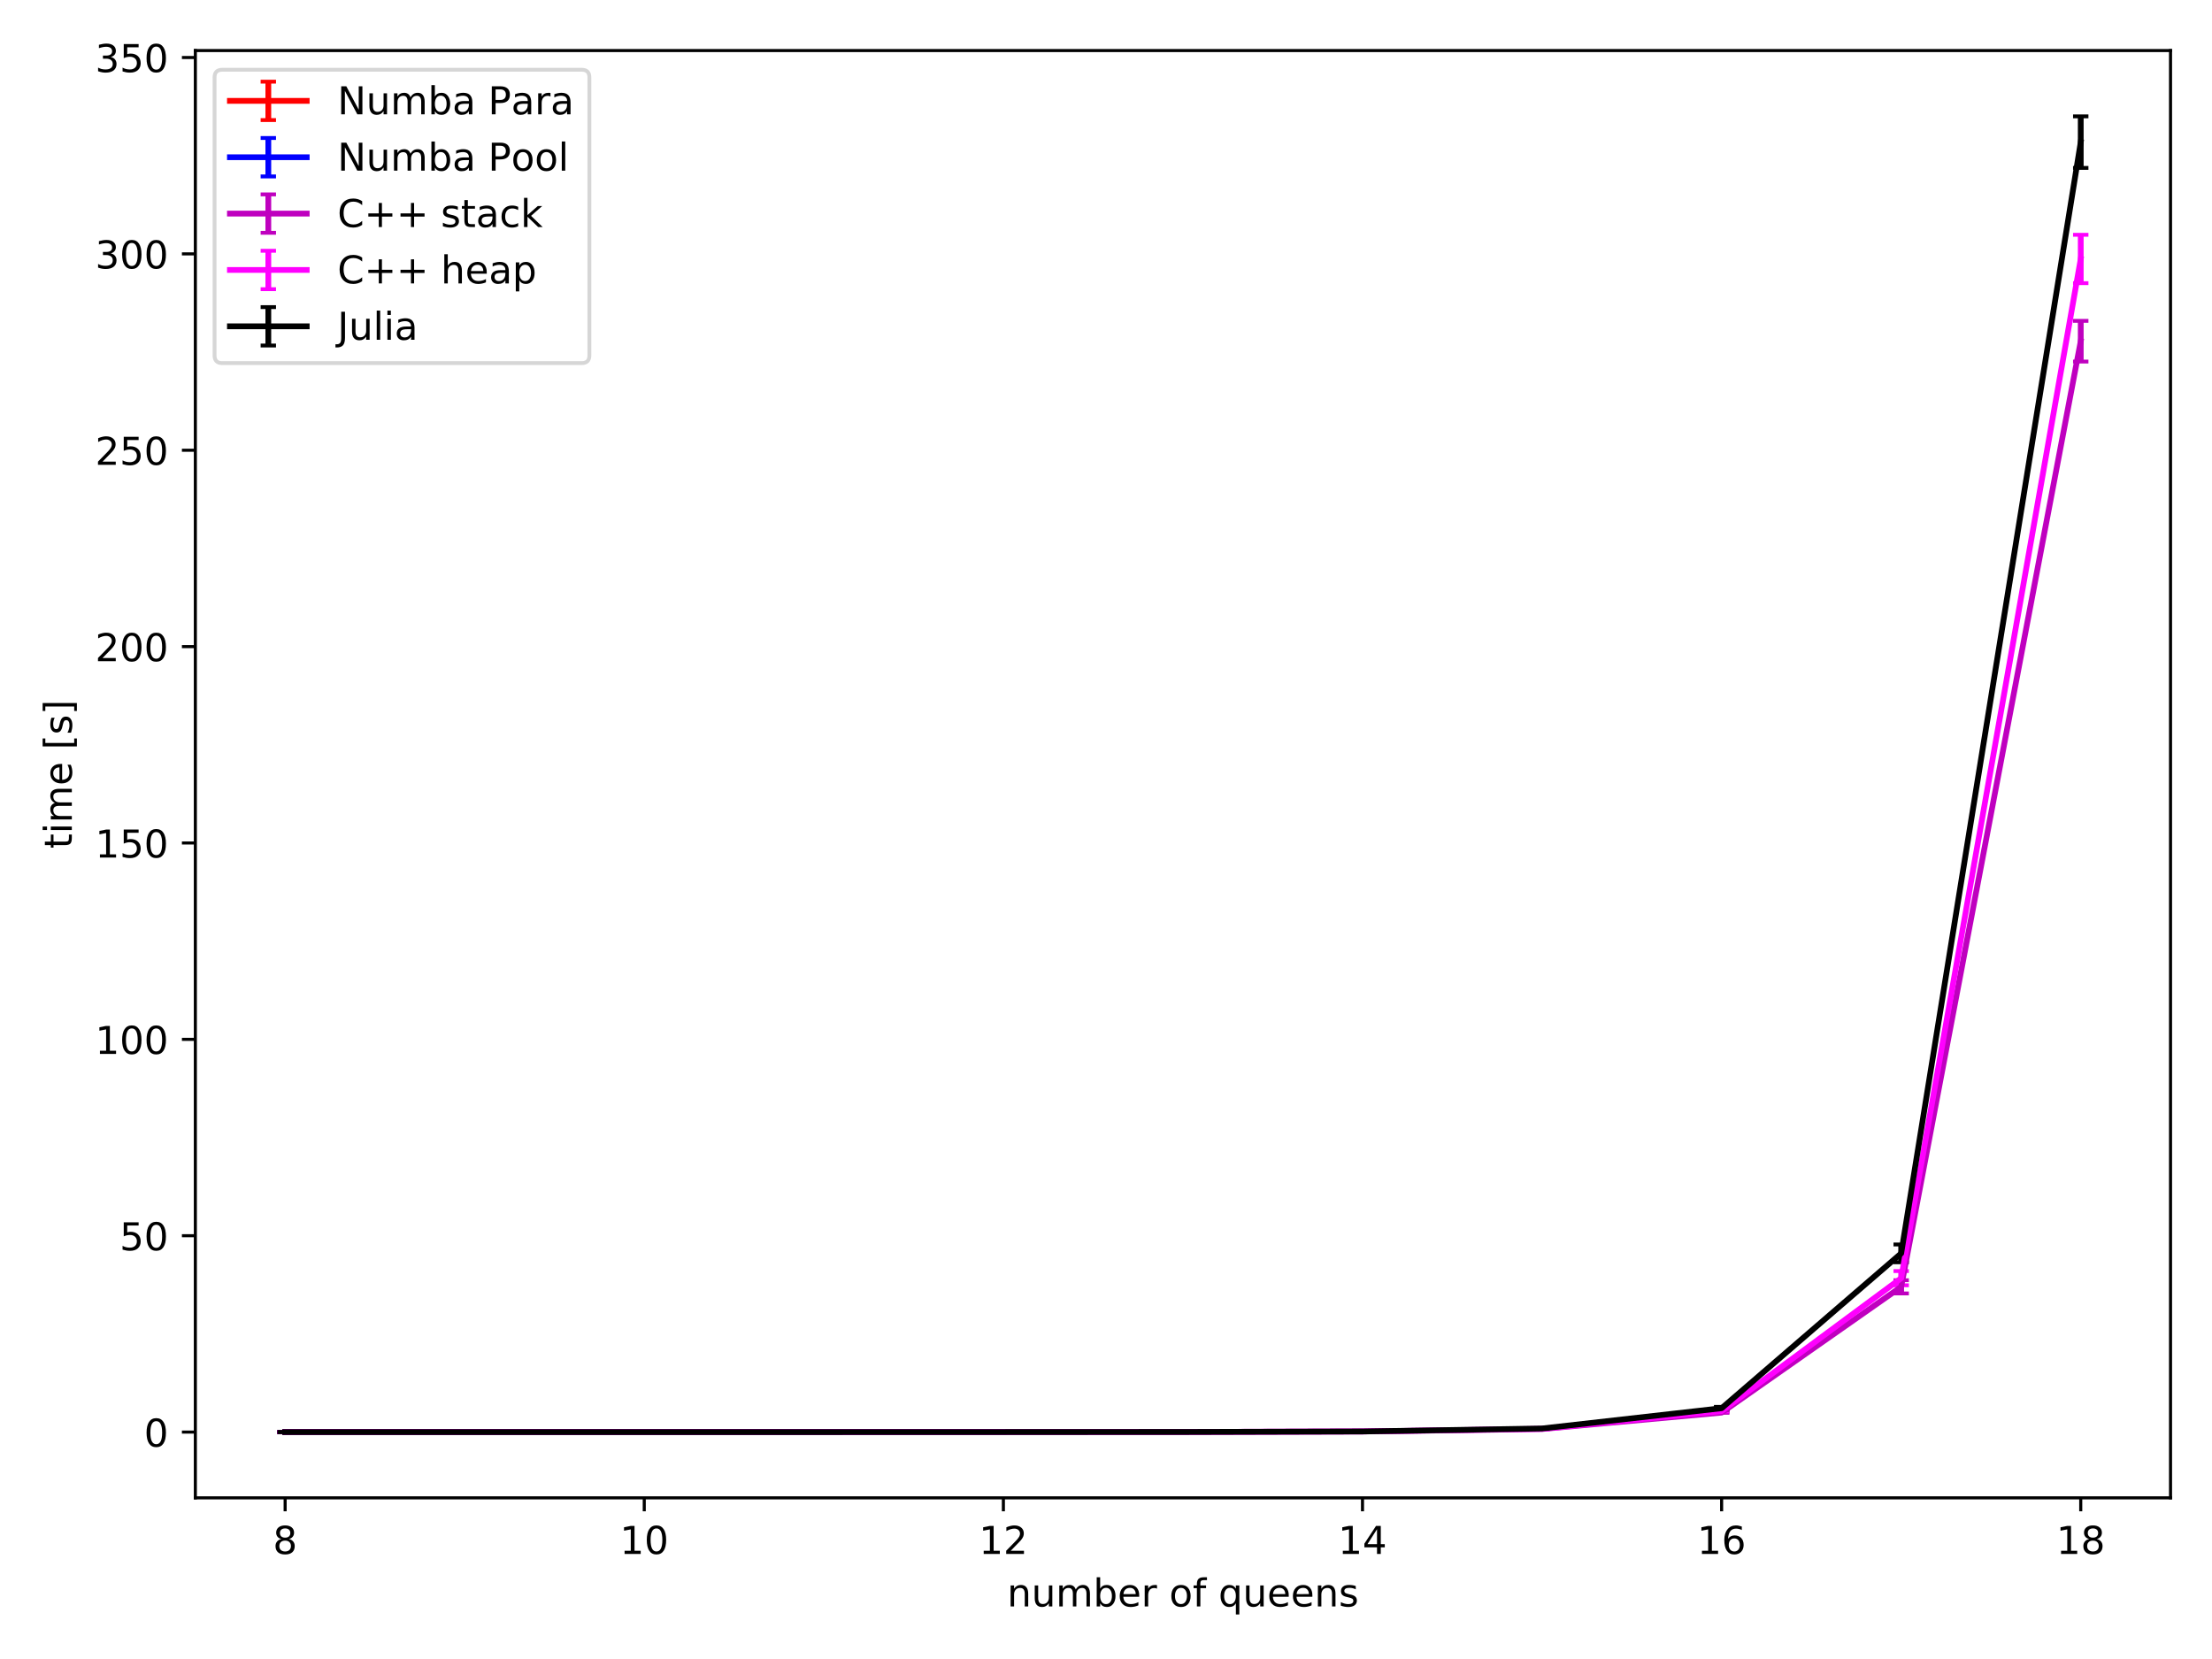 <?xml version="1.0" encoding="utf-8" standalone="no"?>
<!DOCTYPE svg PUBLIC "-//W3C//DTD SVG 1.1//EN"
  "http://www.w3.org/Graphics/SVG/1.1/DTD/svg11.dtd">
<!-- Created with matplotlib (https://matplotlib.org/) -->
<svg height="432pt" version="1.1" viewBox="0 0 576 432" width="576pt" xmlns="http://www.w3.org/2000/svg" xmlns:xlink="http://www.w3.org/1999/xlink">
 <defs>
  <style type="text/css">
*{stroke-linecap:butt;stroke-linejoin:round;}
  </style>
 </defs>
 <g id="figure_1">
  <g id="patch_1">
   <path d="M 0 432 
L 576 432 
L 576 0 
L 0 0 
z
" style="fill:#ffffff;"/>
  </g>
  <g id="axes_1">
   <g id="patch_2">
    <path d="M 50.87 390.04 
L 565.2 390.04 
L 565.2 13.164 
L 50.87 13.164 
z
" style="fill:#ffffff;"/>
   </g>
   <g id="matplotlib.axis_1">
    <g id="xtick_1">
     <g id="line2d_1">
      <defs>
       <path d="M 0 0 
L 0 3.5 
" id="m08b2d6a33d" style="stroke:#000000;stroke-width:0.8;"/>
      </defs>
      <g>
       <use style="stroke:#000000;stroke-width:0.8;" x="74.249" xlink:href="#m08b2d6a33d" y="390.04"/>
      </g>
     </g>
     <g id="text_1">
      <!-- 8 -->
      <defs>
       <path d="M 31.781 34.625 
Q 24.75 34.625 20.719 30.859 
Q 16.703 27.094 16.703 20.516 
Q 16.703 13.922 20.719 10.156 
Q 24.75 6.391 31.781 6.391 
Q 38.812 6.391 42.859 10.172 
Q 46.922 13.969 46.922 20.516 
Q 46.922 27.094 42.891 30.859 
Q 38.875 34.625 31.781 34.625 
z
M 21.922 38.812 
Q 15.578 40.375 12.031 44.719 
Q 8.5 49.078 8.5 55.328 
Q 8.5 64.062 14.719 69.141 
Q 20.953 74.219 31.781 74.219 
Q 42.672 74.219 48.875 69.141 
Q 55.078 64.062 55.078 55.328 
Q 55.078 49.078 51.531 44.719 
Q 48 40.375 41.703 38.812 
Q 48.828 37.156 52.797 32.312 
Q 56.781 27.484 56.781 20.516 
Q 56.781 9.906 50.312 4.234 
Q 43.844 -1.422 31.781 -1.422 
Q 19.734 -1.422 13.25 4.234 
Q 6.781 9.906 6.781 20.516 
Q 6.781 27.484 10.781 32.312 
Q 14.797 37.156 21.922 38.812 
z
M 18.312 54.391 
Q 18.312 48.734 21.844 45.562 
Q 25.391 42.391 31.781 42.391 
Q 38.141 42.391 41.719 45.562 
Q 45.312 48.734 45.312 54.391 
Q 45.312 60.062 41.719 63.234 
Q 38.141 66.406 31.781 66.406 
Q 25.391 66.406 21.844 63.234 
Q 18.312 60.062 18.312 54.391 
z
" id="DejaVuSans-56"/>
      </defs>
      <g transform="translate(71.067 404.638)scale(0.1 -0.1)">
       <use xlink:href="#DejaVuSans-56"/>
      </g>
     </g>
    </g>
    <g id="xtick_2">
     <g id="line2d_2">
      <g>
       <use style="stroke:#000000;stroke-width:0.8;" x="167.763" xlink:href="#m08b2d6a33d" y="390.04"/>
      </g>
     </g>
     <g id="text_2">
      <!-- 10 -->
      <defs>
       <path d="M 12.406 8.297 
L 28.516 8.297 
L 28.516 63.922 
L 10.984 60.406 
L 10.984 69.391 
L 28.422 72.906 
L 38.281 72.906 
L 38.281 8.297 
L 54.391 8.297 
L 54.391 0 
L 12.406 0 
z
" id="DejaVuSans-49"/>
       <path d="M 31.781 66.406 
Q 24.172 66.406 20.328 58.906 
Q 16.5 51.422 16.5 36.375 
Q 16.5 21.391 20.328 13.891 
Q 24.172 6.391 31.781 6.391 
Q 39.453 6.391 43.281 13.891 
Q 47.125 21.391 47.125 36.375 
Q 47.125 51.422 43.281 58.906 
Q 39.453 66.406 31.781 66.406 
z
M 31.781 74.219 
Q 44.047 74.219 50.516 64.516 
Q 56.984 54.828 56.984 36.375 
Q 56.984 17.969 50.516 8.266 
Q 44.047 -1.422 31.781 -1.422 
Q 19.531 -1.422 13.062 8.266 
Q 6.594 17.969 6.594 36.375 
Q 6.594 54.828 13.062 64.516 
Q 19.531 74.219 31.781 74.219 
z
" id="DejaVuSans-48"/>
      </defs>
      <g transform="translate(161.401 404.638)scale(0.1 -0.1)">
       <use xlink:href="#DejaVuSans-49"/>
       <use x="63.623" xlink:href="#DejaVuSans-48"/>
      </g>
     </g>
    </g>
    <g id="xtick_3">
     <g id="line2d_3">
      <g>
       <use style="stroke:#000000;stroke-width:0.8;" x="261.278" xlink:href="#m08b2d6a33d" y="390.04"/>
      </g>
     </g>
     <g id="text_3">
      <!-- 12 -->
      <defs>
       <path d="M 19.188 8.297 
L 53.609 8.297 
L 53.609 0 
L 7.328 0 
L 7.328 8.297 
Q 12.938 14.109 22.625 23.891 
Q 32.328 33.688 34.812 36.531 
Q 39.547 41.844 41.422 45.531 
Q 43.312 49.219 43.312 52.781 
Q 43.312 58.594 39.234 62.25 
Q 35.156 65.922 28.609 65.922 
Q 23.969 65.922 18.812 64.312 
Q 13.672 62.703 7.812 59.422 
L 7.812 69.391 
Q 13.766 71.781 18.938 73 
Q 24.125 74.219 28.422 74.219 
Q 39.75 74.219 46.484 68.547 
Q 53.219 62.891 53.219 53.422 
Q 53.219 48.922 51.531 44.891 
Q 49.859 40.875 45.406 35.406 
Q 44.188 33.984 37.641 27.219 
Q 31.109 20.453 19.188 8.297 
z
" id="DejaVuSans-50"/>
      </defs>
      <g transform="translate(254.915 404.638)scale(0.1 -0.1)">
       <use xlink:href="#DejaVuSans-49"/>
       <use x="63.623" xlink:href="#DejaVuSans-50"/>
      </g>
     </g>
    </g>
    <g id="xtick_4">
     <g id="line2d_4">
      <g>
       <use style="stroke:#000000;stroke-width:0.8;" x="354.792" xlink:href="#m08b2d6a33d" y="390.04"/>
      </g>
     </g>
     <g id="text_4">
      <!-- 14 -->
      <defs>
       <path d="M 37.797 64.312 
L 12.891 25.391 
L 37.797 25.391 
z
M 35.203 72.906 
L 47.609 72.906 
L 47.609 25.391 
L 58.016 25.391 
L 58.016 17.188 
L 47.609 17.188 
L 47.609 0 
L 37.797 0 
L 37.797 17.188 
L 4.891 17.188 
L 4.891 26.703 
z
" id="DejaVuSans-52"/>
      </defs>
      <g transform="translate(348.43 404.638)scale(0.1 -0.1)">
       <use xlink:href="#DejaVuSans-49"/>
       <use x="63.623" xlink:href="#DejaVuSans-52"/>
      </g>
     </g>
    </g>
    <g id="xtick_5">
     <g id="line2d_5">
      <g>
       <use style="stroke:#000000;stroke-width:0.8;" x="448.307" xlink:href="#m08b2d6a33d" y="390.04"/>
      </g>
     </g>
     <g id="text_5">
      <!-- 16 -->
      <defs>
       <path d="M 33.016 40.375 
Q 26.375 40.375 22.484 35.828 
Q 18.609 31.297 18.609 23.391 
Q 18.609 15.531 22.484 10.953 
Q 26.375 6.391 33.016 6.391 
Q 39.656 6.391 43.531 10.953 
Q 47.406 15.531 47.406 23.391 
Q 47.406 31.297 43.531 35.828 
Q 39.656 40.375 33.016 40.375 
z
M 52.594 71.297 
L 52.594 62.312 
Q 48.875 64.062 45.094 64.984 
Q 41.312 65.922 37.594 65.922 
Q 27.828 65.922 22.672 59.328 
Q 17.531 52.734 16.797 39.406 
Q 19.672 43.656 24.016 45.922 
Q 28.375 48.188 33.594 48.188 
Q 44.578 48.188 50.953 41.516 
Q 57.328 34.859 57.328 23.391 
Q 57.328 12.156 50.688 5.359 
Q 44.047 -1.422 33.016 -1.422 
Q 20.359 -1.422 13.672 8.266 
Q 6.984 17.969 6.984 36.375 
Q 6.984 53.656 15.188 63.938 
Q 23.391 74.219 37.203 74.219 
Q 40.922 74.219 44.703 73.484 
Q 48.484 72.75 52.594 71.297 
z
" id="DejaVuSans-54"/>
      </defs>
      <g transform="translate(441.944 404.638)scale(0.1 -0.1)">
       <use xlink:href="#DejaVuSans-49"/>
       <use x="63.623" xlink:href="#DejaVuSans-54"/>
      </g>
     </g>
    </g>
    <g id="xtick_6">
     <g id="line2d_6">
      <g>
       <use style="stroke:#000000;stroke-width:0.8;" x="541.821" xlink:href="#m08b2d6a33d" y="390.04"/>
      </g>
     </g>
     <g id="text_6">
      <!-- 18 -->
      <g transform="translate(535.459 404.638)scale(0.1 -0.1)">
       <use xlink:href="#DejaVuSans-49"/>
       <use x="63.623" xlink:href="#DejaVuSans-56"/>
      </g>
     </g>
    </g>
    <g id="text_7">
     <!-- number of queens -->
     <defs>
      <path d="M 54.891 33.016 
L 54.891 0 
L 45.906 0 
L 45.906 32.719 
Q 45.906 40.484 42.875 44.328 
Q 39.844 48.188 33.797 48.188 
Q 26.516 48.188 22.312 43.547 
Q 18.109 38.922 18.109 30.906 
L 18.109 0 
L 9.078 0 
L 9.078 54.688 
L 18.109 54.688 
L 18.109 46.188 
Q 21.344 51.125 25.703 53.562 
Q 30.078 56 35.797 56 
Q 45.219 56 50.047 50.172 
Q 54.891 44.344 54.891 33.016 
z
" id="DejaVuSans-110"/>
      <path d="M 8.5 21.578 
L 8.5 54.688 
L 17.484 54.688 
L 17.484 21.922 
Q 17.484 14.156 20.5 10.266 
Q 23.531 6.391 29.594 6.391 
Q 36.859 6.391 41.078 11.031 
Q 45.312 15.672 45.312 23.688 
L 45.312 54.688 
L 54.297 54.688 
L 54.297 0 
L 45.312 0 
L 45.312 8.406 
Q 42.047 3.422 37.719 1 
Q 33.406 -1.422 27.688 -1.422 
Q 18.266 -1.422 13.375 4.438 
Q 8.5 10.297 8.5 21.578 
z
M 31.109 56 
z
" id="DejaVuSans-117"/>
      <path d="M 52 44.188 
Q 55.375 50.25 60.062 53.125 
Q 64.75 56 71.094 56 
Q 79.641 56 84.281 50.016 
Q 88.922 44.047 88.922 33.016 
L 88.922 0 
L 79.891 0 
L 79.891 32.719 
Q 79.891 40.578 77.094 44.375 
Q 74.312 48.188 68.609 48.188 
Q 61.625 48.188 57.562 43.547 
Q 53.516 38.922 53.516 30.906 
L 53.516 0 
L 44.484 0 
L 44.484 32.719 
Q 44.484 40.625 41.703 44.406 
Q 38.922 48.188 33.109 48.188 
Q 26.219 48.188 22.156 43.531 
Q 18.109 38.875 18.109 30.906 
L 18.109 0 
L 9.078 0 
L 9.078 54.688 
L 18.109 54.688 
L 18.109 46.188 
Q 21.188 51.219 25.484 53.609 
Q 29.781 56 35.688 56 
Q 41.656 56 45.828 52.969 
Q 50 49.953 52 44.188 
z
" id="DejaVuSans-109"/>
      <path d="M 48.688 27.297 
Q 48.688 37.203 44.609 42.844 
Q 40.531 48.484 33.406 48.484 
Q 26.266 48.484 22.188 42.844 
Q 18.109 37.203 18.109 27.297 
Q 18.109 17.391 22.188 11.75 
Q 26.266 6.109 33.406 6.109 
Q 40.531 6.109 44.609 11.75 
Q 48.688 17.391 48.688 27.297 
z
M 18.109 46.391 
Q 20.953 51.266 25.266 53.625 
Q 29.594 56 35.594 56 
Q 45.562 56 51.781 48.094 
Q 58.016 40.188 58.016 27.297 
Q 58.016 14.406 51.781 6.484 
Q 45.562 -1.422 35.594 -1.422 
Q 29.594 -1.422 25.266 0.953 
Q 20.953 3.328 18.109 8.203 
L 18.109 0 
L 9.078 0 
L 9.078 75.984 
L 18.109 75.984 
z
" id="DejaVuSans-98"/>
      <path d="M 56.203 29.594 
L 56.203 25.203 
L 14.891 25.203 
Q 15.484 15.922 20.484 11.062 
Q 25.484 6.203 34.422 6.203 
Q 39.594 6.203 44.453 7.469 
Q 49.312 8.734 54.109 11.281 
L 54.109 2.781 
Q 49.266 0.734 44.188 -0.344 
Q 39.109 -1.422 33.891 -1.422 
Q 20.797 -1.422 13.156 6.188 
Q 5.516 13.812 5.516 26.812 
Q 5.516 40.234 12.766 48.109 
Q 20.016 56 32.328 56 
Q 43.359 56 49.781 48.891 
Q 56.203 41.797 56.203 29.594 
z
M 47.219 32.234 
Q 47.125 39.594 43.094 43.984 
Q 39.062 48.391 32.422 48.391 
Q 24.906 48.391 20.391 44.141 
Q 15.875 39.891 15.188 32.172 
z
" id="DejaVuSans-101"/>
      <path d="M 41.109 46.297 
Q 39.594 47.172 37.812 47.578 
Q 36.031 48 33.891 48 
Q 26.266 48 22.188 43.047 
Q 18.109 38.094 18.109 28.812 
L 18.109 0 
L 9.078 0 
L 9.078 54.688 
L 18.109 54.688 
L 18.109 46.188 
Q 20.953 51.172 25.484 53.578 
Q 30.031 56 36.531 56 
Q 37.453 56 38.578 55.875 
Q 39.703 55.766 41.062 55.516 
z
" id="DejaVuSans-114"/>
      <path id="DejaVuSans-32"/>
      <path d="M 30.609 48.391 
Q 23.391 48.391 19.188 42.75 
Q 14.984 37.109 14.984 27.297 
Q 14.984 17.484 19.156 11.844 
Q 23.344 6.203 30.609 6.203 
Q 37.797 6.203 41.984 11.859 
Q 46.188 17.531 46.188 27.297 
Q 46.188 37.016 41.984 42.703 
Q 37.797 48.391 30.609 48.391 
z
M 30.609 56 
Q 42.328 56 49.016 48.375 
Q 55.719 40.766 55.719 27.297 
Q 55.719 13.875 49.016 6.219 
Q 42.328 -1.422 30.609 -1.422 
Q 18.844 -1.422 12.172 6.219 
Q 5.516 13.875 5.516 27.297 
Q 5.516 40.766 12.172 48.375 
Q 18.844 56 30.609 56 
z
" id="DejaVuSans-111"/>
      <path d="M 37.109 75.984 
L 37.109 68.5 
L 28.516 68.5 
Q 23.688 68.5 21.797 66.547 
Q 19.922 64.594 19.922 59.516 
L 19.922 54.688 
L 34.719 54.688 
L 34.719 47.703 
L 19.922 47.703 
L 19.922 0 
L 10.891 0 
L 10.891 47.703 
L 2.297 47.703 
L 2.297 54.688 
L 10.891 54.688 
L 10.891 58.5 
Q 10.891 67.625 15.141 71.797 
Q 19.391 75.984 28.609 75.984 
z
" id="DejaVuSans-102"/>
      <path d="M 14.797 27.297 
Q 14.797 17.391 18.875 11.75 
Q 22.953 6.109 30.078 6.109 
Q 37.203 6.109 41.297 11.75 
Q 45.406 17.391 45.406 27.297 
Q 45.406 37.203 41.297 42.844 
Q 37.203 48.484 30.078 48.484 
Q 22.953 48.484 18.875 42.844 
Q 14.797 37.203 14.797 27.297 
z
M 45.406 8.203 
Q 42.578 3.328 38.25 0.953 
Q 33.938 -1.422 27.875 -1.422 
Q 17.969 -1.422 11.734 6.484 
Q 5.516 14.406 5.516 27.297 
Q 5.516 40.188 11.734 48.094 
Q 17.969 56 27.875 56 
Q 33.938 56 38.25 53.625 
Q 42.578 51.266 45.406 46.391 
L 45.406 54.688 
L 54.391 54.688 
L 54.391 -20.797 
L 45.406 -20.797 
z
" id="DejaVuSans-113"/>
      <path d="M 44.281 53.078 
L 44.281 44.578 
Q 40.484 46.531 36.375 47.5 
Q 32.281 48.484 27.875 48.484 
Q 21.188 48.484 17.844 46.438 
Q 14.5 44.391 14.5 40.281 
Q 14.5 37.156 16.891 35.375 
Q 19.281 33.594 26.516 31.984 
L 29.594 31.297 
Q 39.156 29.25 43.188 25.516 
Q 47.219 21.781 47.219 15.094 
Q 47.219 7.469 41.188 3.016 
Q 35.156 -1.422 24.609 -1.422 
Q 20.219 -1.422 15.453 -0.562 
Q 10.688 0.297 5.422 2 
L 5.422 11.281 
Q 10.406 8.688 15.234 7.391 
Q 20.062 6.109 24.812 6.109 
Q 31.156 6.109 34.562 8.281 
Q 37.984 10.453 37.984 14.406 
Q 37.984 18.062 35.516 20.016 
Q 33.062 21.969 24.703 23.781 
L 21.578 24.516 
Q 13.234 26.266 9.516 29.906 
Q 5.812 33.547 5.812 39.891 
Q 5.812 47.609 11.281 51.797 
Q 16.75 56 26.812 56 
Q 31.781 56 36.172 55.266 
Q 40.578 54.547 44.281 53.078 
z
" id="DejaVuSans-115"/>
     </defs>
     <g transform="translate(262.254 418.317)scale(0.1 -0.1)">
      <use xlink:href="#DejaVuSans-110"/>
      <use x="63.379" xlink:href="#DejaVuSans-117"/>
      <use x="126.758" xlink:href="#DejaVuSans-109"/>
      <use x="224.17" xlink:href="#DejaVuSans-98"/>
      <use x="287.646" xlink:href="#DejaVuSans-101"/>
      <use x="349.17" xlink:href="#DejaVuSans-114"/>
      <use x="390.283" xlink:href="#DejaVuSans-32"/>
      <use x="422.07" xlink:href="#DejaVuSans-111"/>
      <use x="483.252" xlink:href="#DejaVuSans-102"/>
      <use x="518.457" xlink:href="#DejaVuSans-32"/>
      <use x="550.244" xlink:href="#DejaVuSans-113"/>
      <use x="613.721" xlink:href="#DejaVuSans-117"/>
      <use x="677.1" xlink:href="#DejaVuSans-101"/>
      <use x="738.623" xlink:href="#DejaVuSans-101"/>
      <use x="800.146" xlink:href="#DejaVuSans-110"/>
      <use x="863.525" xlink:href="#DejaVuSans-115"/>
     </g>
    </g>
   </g>
   <g id="matplotlib.axis_2">
    <g id="ytick_1">
     <g id="line2d_7">
      <defs>
       <path d="M 0 0 
L -3.5 0 
" id="mc40678a102" style="stroke:#000000;stroke-width:0.8;"/>
      </defs>
      <g>
       <use style="stroke:#000000;stroke-width:0.8;" x="50.87" xlink:href="#mc40678a102" y="372.907"/>
      </g>
     </g>
     <g id="text_8">
      <!-- 0 -->
      <g transform="translate(37.508 376.706)scale(0.1 -0.1)">
       <use xlink:href="#DejaVuSans-48"/>
      </g>
     </g>
    </g>
    <g id="ytick_2">
     <g id="line2d_8">
      <g>
       <use style="stroke:#000000;stroke-width:0.8;" x="50.87" xlink:href="#mc40678a102" y="321.774"/>
      </g>
     </g>
     <g id="text_9">
      <!-- 50 -->
      <defs>
       <path d="M 10.797 72.906 
L 49.516 72.906 
L 49.516 64.594 
L 19.828 64.594 
L 19.828 46.734 
Q 21.969 47.469 24.109 47.828 
Q 26.266 48.188 28.422 48.188 
Q 40.625 48.188 47.75 41.5 
Q 54.891 34.812 54.891 23.391 
Q 54.891 11.625 47.562 5.094 
Q 40.234 -1.422 26.906 -1.422 
Q 22.312 -1.422 17.547 -0.641 
Q 12.797 0.141 7.719 1.703 
L 7.719 11.625 
Q 12.109 9.234 16.797 8.062 
Q 21.484 6.891 26.703 6.891 
Q 35.156 6.891 40.078 11.328 
Q 45.016 15.766 45.016 23.391 
Q 45.016 31 40.078 35.438 
Q 35.156 39.891 26.703 39.891 
Q 22.75 39.891 18.812 39.016 
Q 14.891 38.141 10.797 36.281 
z
" id="DejaVuSans-53"/>
      </defs>
      <g transform="translate(31.145 325.573)scale(0.1 -0.1)">
       <use xlink:href="#DejaVuSans-53"/>
       <use x="63.623" xlink:href="#DejaVuSans-48"/>
      </g>
     </g>
    </g>
    <g id="ytick_3">
     <g id="line2d_9">
      <g>
       <use style="stroke:#000000;stroke-width:0.8;" x="50.87" xlink:href="#mc40678a102" y="270.64"/>
      </g>
     </g>
     <g id="text_10">
      <!-- 100 -->
      <g transform="translate(24.782 274.439)scale(0.1 -0.1)">
       <use xlink:href="#DejaVuSans-49"/>
       <use x="63.623" xlink:href="#DejaVuSans-48"/>
       <use x="127.246" xlink:href="#DejaVuSans-48"/>
      </g>
     </g>
    </g>
    <g id="ytick_4">
     <g id="line2d_10">
      <g>
       <use style="stroke:#000000;stroke-width:0.8;" x="50.87" xlink:href="#mc40678a102" y="219.506"/>
      </g>
     </g>
     <g id="text_11">
      <!-- 150 -->
      <g transform="translate(24.782 223.306)scale(0.1 -0.1)">
       <use xlink:href="#DejaVuSans-49"/>
       <use x="63.623" xlink:href="#DejaVuSans-53"/>
       <use x="127.246" xlink:href="#DejaVuSans-48"/>
      </g>
     </g>
    </g>
    <g id="ytick_5">
     <g id="line2d_11">
      <g>
       <use style="stroke:#000000;stroke-width:0.8;" x="50.87" xlink:href="#mc40678a102" y="168.373"/>
      </g>
     </g>
     <g id="text_12">
      <!-- 200 -->
      <g transform="translate(24.782 172.172)scale(0.1 -0.1)">
       <use xlink:href="#DejaVuSans-50"/>
       <use x="63.623" xlink:href="#DejaVuSans-48"/>
       <use x="127.246" xlink:href="#DejaVuSans-48"/>
      </g>
     </g>
    </g>
    <g id="ytick_6">
     <g id="line2d_12">
      <g>
       <use style="stroke:#000000;stroke-width:0.8;" x="50.87" xlink:href="#mc40678a102" y="117.239"/>
      </g>
     </g>
     <g id="text_13">
      <!-- 250 -->
      <g transform="translate(24.782 121.039)scale(0.1 -0.1)">
       <use xlink:href="#DejaVuSans-50"/>
       <use x="63.623" xlink:href="#DejaVuSans-53"/>
       <use x="127.246" xlink:href="#DejaVuSans-48"/>
      </g>
     </g>
    </g>
    <g id="ytick_7">
     <g id="line2d_13">
      <g>
       <use style="stroke:#000000;stroke-width:0.8;" x="50.87" xlink:href="#mc40678a102" y="66.106"/>
      </g>
     </g>
     <g id="text_14">
      <!-- 300 -->
      <defs>
       <path d="M 40.578 39.312 
Q 47.656 37.797 51.625 33 
Q 55.609 28.219 55.609 21.188 
Q 55.609 10.406 48.188 4.484 
Q 40.766 -1.422 27.094 -1.422 
Q 22.516 -1.422 17.656 -0.516 
Q 12.797 0.391 7.625 2.203 
L 7.625 11.719 
Q 11.719 9.328 16.594 8.109 
Q 21.484 6.891 26.812 6.891 
Q 36.078 6.891 40.938 10.547 
Q 45.797 14.203 45.797 21.188 
Q 45.797 27.641 41.281 31.266 
Q 36.766 34.906 28.719 34.906 
L 20.219 34.906 
L 20.219 43.016 
L 29.109 43.016 
Q 36.375 43.016 40.234 45.922 
Q 44.094 48.828 44.094 54.297 
Q 44.094 59.906 40.109 62.906 
Q 36.141 65.922 28.719 65.922 
Q 24.656 65.922 20.016 65.031 
Q 15.375 64.156 9.812 62.312 
L 9.812 71.094 
Q 15.438 72.656 20.344 73.438 
Q 25.25 74.219 29.594 74.219 
Q 40.828 74.219 47.359 69.109 
Q 53.906 64.016 53.906 55.328 
Q 53.906 49.266 50.438 45.094 
Q 46.969 40.922 40.578 39.312 
z
" id="DejaVuSans-51"/>
      </defs>
      <g transform="translate(24.782 69.905)scale(0.1 -0.1)">
       <use xlink:href="#DejaVuSans-51"/>
       <use x="63.623" xlink:href="#DejaVuSans-48"/>
       <use x="127.246" xlink:href="#DejaVuSans-48"/>
      </g>
     </g>
    </g>
    <g id="ytick_8">
     <g id="line2d_14">
      <g>
       <use style="stroke:#000000;stroke-width:0.8;" x="50.87" xlink:href="#mc40678a102" y="14.972"/>
      </g>
     </g>
     <g id="text_15">
      <!-- 350 -->
      <g transform="translate(24.782 18.771)scale(0.1 -0.1)">
       <use xlink:href="#DejaVuSans-51"/>
       <use x="63.623" xlink:href="#DejaVuSans-53"/>
       <use x="127.246" xlink:href="#DejaVuSans-48"/>
      </g>
     </g>
    </g>
    <g id="text_16">
     <!-- time [s] -->
     <defs>
      <path d="M 18.312 70.219 
L 18.312 54.688 
L 36.812 54.688 
L 36.812 47.703 
L 18.312 47.703 
L 18.312 18.016 
Q 18.312 11.328 20.141 9.422 
Q 21.969 7.516 27.594 7.516 
L 36.812 7.516 
L 36.812 0 
L 27.594 0 
Q 17.188 0 13.234 3.875 
Q 9.281 7.766 9.281 18.016 
L 9.281 47.703 
L 2.688 47.703 
L 2.688 54.688 
L 9.281 54.688 
L 9.281 70.219 
z
" id="DejaVuSans-116"/>
      <path d="M 9.422 54.688 
L 18.406 54.688 
L 18.406 0 
L 9.422 0 
z
M 9.422 75.984 
L 18.406 75.984 
L 18.406 64.594 
L 9.422 64.594 
z
" id="DejaVuSans-105"/>
      <path d="M 8.594 75.984 
L 29.297 75.984 
L 29.297 69 
L 17.578 69 
L 17.578 -6.203 
L 29.297 -6.203 
L 29.297 -13.188 
L 8.594 -13.188 
z
" id="DejaVuSans-91"/>
      <path d="M 30.422 75.984 
L 30.422 -13.188 
L 9.719 -13.188 
L 9.719 -6.203 
L 21.391 -6.203 
L 21.391 69 
L 9.719 69 
L 9.719 75.984 
z
" id="DejaVuSans-93"/>
     </defs>
     <g transform="translate(18.703 220.994)rotate(-90)scale(0.1 -0.1)">
      <use xlink:href="#DejaVuSans-116"/>
      <use x="39.209" xlink:href="#DejaVuSans-105"/>
      <use x="66.992" xlink:href="#DejaVuSans-109"/>
      <use x="164.404" xlink:href="#DejaVuSans-101"/>
      <use x="225.928" xlink:href="#DejaVuSans-32"/>
      <use x="257.715" xlink:href="#DejaVuSans-91"/>
      <use x="296.729" xlink:href="#DejaVuSans-115"/>
      <use x="348.828" xlink:href="#DejaVuSans-93"/>
     </g>
    </g>
   </g>
   <g id="LineCollection_1">
    <path clip-path="url(#p3845018f3a)" d="M 74.249 372.907 
L 74.249 372.907 
" style="fill:none;stroke:#ff0000;stroke-width:1.5;"/>
    <path clip-path="url(#p3845018f3a)" d="M 121.006 372.907 
L 121.006 372.907 
" style="fill:none;stroke:#ff0000;stroke-width:1.5;"/>
    <path clip-path="url(#p3845018f3a)" d="M 167.763 372.906 
L 167.763 372.906 
" style="fill:none;stroke:#ff0000;stroke-width:1.5;"/>
    <path clip-path="url(#p3845018f3a)" d="M 214.52 372.903 
L 214.52 372.903 
" style="fill:none;stroke:#ff0000;stroke-width:1.5;"/>
    <path clip-path="url(#p3845018f3a)" d="M 261.278 372.886 
L 261.278 372.886 
" style="fill:none;stroke:#ff0000;stroke-width:1.5;"/>
   </g>
   <g id="LineCollection_2">
    <path clip-path="url(#p3845018f3a)" d="M 74.249 372.907 
L 74.249 372.907 
" style="fill:none;stroke:#0000ff;stroke-width:1.5;"/>
    <path clip-path="url(#p3845018f3a)" d="M 121.006 372.907 
L 121.006 372.907 
" style="fill:none;stroke:#0000ff;stroke-width:1.5;"/>
    <path clip-path="url(#p3845018f3a)" d="M 167.763 372.906 
L 167.763 372.906 
" style="fill:none;stroke:#0000ff;stroke-width:1.5;"/>
    <path clip-path="url(#p3845018f3a)" d="M 214.52 372.905 
L 214.52 372.904 
" style="fill:none;stroke:#0000ff;stroke-width:1.5;"/>
    <path clip-path="url(#p3845018f3a)" d="M 261.278 372.897 
L 261.278 372.895 
" style="fill:none;stroke:#0000ff;stroke-width:1.5;"/>
   </g>
   <g id="LineCollection_3">
    <path clip-path="url(#p3845018f3a)" d="M 74.249 372.907 
L 74.249 372.907 
" style="fill:none;stroke:#bf00bf;stroke-width:1.5;"/>
    <path clip-path="url(#p3845018f3a)" d="M 121.006 372.907 
L 121.006 372.907 
" style="fill:none;stroke:#bf00bf;stroke-width:1.5;"/>
    <path clip-path="url(#p3845018f3a)" d="M 167.763 372.906 
L 167.763 372.906 
" style="fill:none;stroke:#bf00bf;stroke-width:1.5;"/>
    <path clip-path="url(#p3845018f3a)" d="M 214.52 372.906 
L 214.52 372.905 
" style="fill:none;stroke:#bf00bf;stroke-width:1.5;"/>
    <path clip-path="url(#p3845018f3a)" d="M 261.278 372.902 
L 261.278 372.902 
" style="fill:none;stroke:#bf00bf;stroke-width:1.5;"/>
    <path clip-path="url(#p3845018f3a)" d="M 308.035 372.881 
L 308.035 372.876 
" style="fill:none;stroke:#bf00bf;stroke-width:1.5;"/>
    <path clip-path="url(#p3845018f3a)" d="M 354.792 372.759 
L 354.792 372.757 
" style="fill:none;stroke:#bf00bf;stroke-width:1.5;"/>
    <path clip-path="url(#p3845018f3a)" d="M 401.55 372.147 
L 401.55 372.077 
" style="fill:none;stroke:#bf00bf;stroke-width:1.5;"/>
    <path clip-path="url(#p3845018f3a)" d="M 448.307 367.858 
L 448.307 367.825 
" style="fill:none;stroke:#bf00bf;stroke-width:1.5;"/>
    <path clip-path="url(#p3845018f3a)" d="M 495.064 336.804 
L 495.064 333.366 
" style="fill:none;stroke:#bf00bf;stroke-width:1.5;"/>
    <path clip-path="url(#p3845018f3a)" d="M 541.821 94.151 
L 541.821 83.549 
" style="fill:none;stroke:#bf00bf;stroke-width:1.5;"/>
   </g>
   <g id="LineCollection_4">
    <path clip-path="url(#p3845018f3a)" d="M 74.249 372.907 
L 74.249 372.907 
" style="fill:none;stroke:#ff00ff;stroke-width:1.5;"/>
    <path clip-path="url(#p3845018f3a)" d="M 121.006 372.907 
L 121.006 372.907 
" style="fill:none;stroke:#ff00ff;stroke-width:1.5;"/>
    <path clip-path="url(#p3845018f3a)" d="M 167.763 372.906 
L 167.763 372.906 
" style="fill:none;stroke:#ff00ff;stroke-width:1.5;"/>
    <path clip-path="url(#p3845018f3a)" d="M 214.52 372.905 
L 214.52 372.905 
" style="fill:none;stroke:#ff00ff;stroke-width:1.5;"/>
    <path clip-path="url(#p3845018f3a)" d="M 261.278 372.902 
L 261.278 372.9 
" style="fill:none;stroke:#ff00ff;stroke-width:1.5;"/>
    <path clip-path="url(#p3845018f3a)" d="M 308.035 372.877 
L 308.035 372.873 
" style="fill:none;stroke:#ff00ff;stroke-width:1.5;"/>
    <path clip-path="url(#p3845018f3a)" d="M 354.792 372.764 
L 354.792 372.746 
" style="fill:none;stroke:#ff00ff;stroke-width:1.5;"/>
    <path clip-path="url(#p3845018f3a)" d="M 401.55 372.074 
L 401.55 372.065 
" style="fill:none;stroke:#ff00ff;stroke-width:1.5;"/>
    <path clip-path="url(#p3845018f3a)" d="M 448.307 367.545 
L 448.307 367.345 
" style="fill:none;stroke:#ff00ff;stroke-width:1.5;"/>
    <path clip-path="url(#p3845018f3a)" d="M 495.064 334.688 
L 495.064 330.988 
" style="fill:none;stroke:#ff00ff;stroke-width:1.5;"/>
    <path clip-path="url(#p3845018f3a)" d="M 541.821 73.735 
L 541.821 61.146 
" style="fill:none;stroke:#ff00ff;stroke-width:1.5;"/>
   </g>
   <g id="LineCollection_5">
    <path clip-path="url(#p3845018f3a)" d="M 74.249 372.909 
L 74.249 372.904 
" style="fill:none;stroke:#000000;stroke-width:1.5;"/>
    <path clip-path="url(#p3845018f3a)" d="M 121.006 372.907 
L 121.006 372.907 
" style="fill:none;stroke:#000000;stroke-width:1.5;"/>
    <path clip-path="url(#p3845018f3a)" d="M 167.763 372.908 
L 167.763 372.905 
" style="fill:none;stroke:#000000;stroke-width:1.5;"/>
    <path clip-path="url(#p3845018f3a)" d="M 214.52 372.906 
L 214.52 372.906 
" style="fill:none;stroke:#000000;stroke-width:1.5;"/>
    <path clip-path="url(#p3845018f3a)" d="M 261.278 372.9 
L 261.278 372.9 
" style="fill:none;stroke:#000000;stroke-width:1.5;"/>
    <path clip-path="url(#p3845018f3a)" d="M 308.035 372.88 
L 308.035 372.879 
" style="fill:none;stroke:#000000;stroke-width:1.5;"/>
    <path clip-path="url(#p3845018f3a)" d="M 354.792 372.757 
L 354.792 372.751 
" style="fill:none;stroke:#000000;stroke-width:1.5;"/>
    <path clip-path="url(#p3845018f3a)" d="M 401.55 372.003 
L 401.55 371.945 
" style="fill:none;stroke:#000000;stroke-width:1.5;"/>
    <path clip-path="url(#p3845018f3a)" d="M 448.307 367.046 
L 448.307 366.342 
" style="fill:none;stroke:#000000;stroke-width:1.5;"/>
    <path clip-path="url(#p3845018f3a)" d="M 495.064 328.694 
L 495.064 324.062 
" style="fill:none;stroke:#000000;stroke-width:1.5;"/>
    <path clip-path="url(#p3845018f3a)" d="M 541.821 43.728 
L 541.821 30.295 
" style="fill:none;stroke:#000000;stroke-width:1.5;"/>
   </g>
   <g id="line2d_15">
    <defs>
     <path d="M 2 0 
L -2 -0 
" id="mf9dd758782" style="stroke:#ff0000;"/>
    </defs>
    <g clip-path="url(#p3845018f3a)">
     <use style="fill:#ff0000;stroke:#ff0000;" x="74.249" xlink:href="#mf9dd758782" y="372.907"/>
     <use style="fill:#ff0000;stroke:#ff0000;" x="121.006" xlink:href="#mf9dd758782" y="372.907"/>
     <use style="fill:#ff0000;stroke:#ff0000;" x="167.763" xlink:href="#mf9dd758782" y="372.906"/>
     <use style="fill:#ff0000;stroke:#ff0000;" x="214.52" xlink:href="#mf9dd758782" y="372.903"/>
     <use style="fill:#ff0000;stroke:#ff0000;" x="261.278" xlink:href="#mf9dd758782" y="372.886"/>
    </g>
   </g>
   <g id="line2d_16">
    <g clip-path="url(#p3845018f3a)">
     <use style="fill:#ff0000;stroke:#ff0000;" x="74.249" xlink:href="#mf9dd758782" y="372.907"/>
     <use style="fill:#ff0000;stroke:#ff0000;" x="121.006" xlink:href="#mf9dd758782" y="372.907"/>
     <use style="fill:#ff0000;stroke:#ff0000;" x="167.763" xlink:href="#mf9dd758782" y="372.906"/>
     <use style="fill:#ff0000;stroke:#ff0000;" x="214.52" xlink:href="#mf9dd758782" y="372.903"/>
     <use style="fill:#ff0000;stroke:#ff0000;" x="261.278" xlink:href="#mf9dd758782" y="372.886"/>
    </g>
   </g>
   <g id="line2d_17">
    <defs>
     <path d="M 2 0 
L -2 -0 
" id="m6602d30a71" style="stroke:#0000ff;"/>
    </defs>
    <g clip-path="url(#p3845018f3a)">
     <use style="fill:#0000ff;stroke:#0000ff;" x="74.249" xlink:href="#m6602d30a71" y="372.907"/>
     <use style="fill:#0000ff;stroke:#0000ff;" x="121.006" xlink:href="#m6602d30a71" y="372.907"/>
     <use style="fill:#0000ff;stroke:#0000ff;" x="167.763" xlink:href="#m6602d30a71" y="372.906"/>
     <use style="fill:#0000ff;stroke:#0000ff;" x="214.52" xlink:href="#m6602d30a71" y="372.905"/>
     <use style="fill:#0000ff;stroke:#0000ff;" x="261.278" xlink:href="#m6602d30a71" y="372.897"/>
    </g>
   </g>
   <g id="line2d_18">
    <g clip-path="url(#p3845018f3a)">
     <use style="fill:#0000ff;stroke:#0000ff;" x="74.249" xlink:href="#m6602d30a71" y="372.907"/>
     <use style="fill:#0000ff;stroke:#0000ff;" x="121.006" xlink:href="#m6602d30a71" y="372.907"/>
     <use style="fill:#0000ff;stroke:#0000ff;" x="167.763" xlink:href="#m6602d30a71" y="372.906"/>
     <use style="fill:#0000ff;stroke:#0000ff;" x="214.52" xlink:href="#m6602d30a71" y="372.904"/>
     <use style="fill:#0000ff;stroke:#0000ff;" x="261.278" xlink:href="#m6602d30a71" y="372.895"/>
    </g>
   </g>
   <g id="line2d_19">
    <defs>
     <path d="M 2 0 
L -2 -0 
" id="ma452ee6a0c" style="stroke:#bf00bf;"/>
    </defs>
    <g clip-path="url(#p3845018f3a)">
     <use style="fill:#bf00bf;stroke:#bf00bf;" x="74.249" xlink:href="#ma452ee6a0c" y="372.907"/>
     <use style="fill:#bf00bf;stroke:#bf00bf;" x="121.006" xlink:href="#ma452ee6a0c" y="372.907"/>
     <use style="fill:#bf00bf;stroke:#bf00bf;" x="167.763" xlink:href="#ma452ee6a0c" y="372.906"/>
     <use style="fill:#bf00bf;stroke:#bf00bf;" x="214.52" xlink:href="#ma452ee6a0c" y="372.906"/>
     <use style="fill:#bf00bf;stroke:#bf00bf;" x="261.278" xlink:href="#ma452ee6a0c" y="372.902"/>
     <use style="fill:#bf00bf;stroke:#bf00bf;" x="308.035" xlink:href="#ma452ee6a0c" y="372.881"/>
     <use style="fill:#bf00bf;stroke:#bf00bf;" x="354.792" xlink:href="#ma452ee6a0c" y="372.759"/>
     <use style="fill:#bf00bf;stroke:#bf00bf;" x="401.55" xlink:href="#ma452ee6a0c" y="372.147"/>
     <use style="fill:#bf00bf;stroke:#bf00bf;" x="448.307" xlink:href="#ma452ee6a0c" y="367.858"/>
     <use style="fill:#bf00bf;stroke:#bf00bf;" x="495.064" xlink:href="#ma452ee6a0c" y="336.804"/>
     <use style="fill:#bf00bf;stroke:#bf00bf;" x="541.821" xlink:href="#ma452ee6a0c" y="94.151"/>
    </g>
   </g>
   <g id="line2d_20">
    <g clip-path="url(#p3845018f3a)">
     <use style="fill:#bf00bf;stroke:#bf00bf;" x="74.249" xlink:href="#ma452ee6a0c" y="372.907"/>
     <use style="fill:#bf00bf;stroke:#bf00bf;" x="121.006" xlink:href="#ma452ee6a0c" y="372.907"/>
     <use style="fill:#bf00bf;stroke:#bf00bf;" x="167.763" xlink:href="#ma452ee6a0c" y="372.906"/>
     <use style="fill:#bf00bf;stroke:#bf00bf;" x="214.52" xlink:href="#ma452ee6a0c" y="372.905"/>
     <use style="fill:#bf00bf;stroke:#bf00bf;" x="261.278" xlink:href="#ma452ee6a0c" y="372.902"/>
     <use style="fill:#bf00bf;stroke:#bf00bf;" x="308.035" xlink:href="#ma452ee6a0c" y="372.876"/>
     <use style="fill:#bf00bf;stroke:#bf00bf;" x="354.792" xlink:href="#ma452ee6a0c" y="372.757"/>
     <use style="fill:#bf00bf;stroke:#bf00bf;" x="401.55" xlink:href="#ma452ee6a0c" y="372.077"/>
     <use style="fill:#bf00bf;stroke:#bf00bf;" x="448.307" xlink:href="#ma452ee6a0c" y="367.825"/>
     <use style="fill:#bf00bf;stroke:#bf00bf;" x="495.064" xlink:href="#ma452ee6a0c" y="333.366"/>
     <use style="fill:#bf00bf;stroke:#bf00bf;" x="541.821" xlink:href="#ma452ee6a0c" y="83.549"/>
    </g>
   </g>
   <g id="line2d_21">
    <defs>
     <path d="M 2 0 
L -2 -0 
" id="m9f771a62e4" style="stroke:#ff00ff;"/>
    </defs>
    <g clip-path="url(#p3845018f3a)">
     <use style="fill:#ff00ff;stroke:#ff00ff;" x="74.249" xlink:href="#m9f771a62e4" y="372.907"/>
     <use style="fill:#ff00ff;stroke:#ff00ff;" x="121.006" xlink:href="#m9f771a62e4" y="372.907"/>
     <use style="fill:#ff00ff;stroke:#ff00ff;" x="167.763" xlink:href="#m9f771a62e4" y="372.906"/>
     <use style="fill:#ff00ff;stroke:#ff00ff;" x="214.52" xlink:href="#m9f771a62e4" y="372.905"/>
     <use style="fill:#ff00ff;stroke:#ff00ff;" x="261.278" xlink:href="#m9f771a62e4" y="372.902"/>
     <use style="fill:#ff00ff;stroke:#ff00ff;" x="308.035" xlink:href="#m9f771a62e4" y="372.877"/>
     <use style="fill:#ff00ff;stroke:#ff00ff;" x="354.792" xlink:href="#m9f771a62e4" y="372.764"/>
     <use style="fill:#ff00ff;stroke:#ff00ff;" x="401.55" xlink:href="#m9f771a62e4" y="372.074"/>
     <use style="fill:#ff00ff;stroke:#ff00ff;" x="448.307" xlink:href="#m9f771a62e4" y="367.545"/>
     <use style="fill:#ff00ff;stroke:#ff00ff;" x="495.064" xlink:href="#m9f771a62e4" y="334.688"/>
     <use style="fill:#ff00ff;stroke:#ff00ff;" x="541.821" xlink:href="#m9f771a62e4" y="73.735"/>
    </g>
   </g>
   <g id="line2d_22">
    <g clip-path="url(#p3845018f3a)">
     <use style="fill:#ff00ff;stroke:#ff00ff;" x="74.249" xlink:href="#m9f771a62e4" y="372.907"/>
     <use style="fill:#ff00ff;stroke:#ff00ff;" x="121.006" xlink:href="#m9f771a62e4" y="372.907"/>
     <use style="fill:#ff00ff;stroke:#ff00ff;" x="167.763" xlink:href="#m9f771a62e4" y="372.906"/>
     <use style="fill:#ff00ff;stroke:#ff00ff;" x="214.52" xlink:href="#m9f771a62e4" y="372.905"/>
     <use style="fill:#ff00ff;stroke:#ff00ff;" x="261.278" xlink:href="#m9f771a62e4" y="372.9"/>
     <use style="fill:#ff00ff;stroke:#ff00ff;" x="308.035" xlink:href="#m9f771a62e4" y="372.873"/>
     <use style="fill:#ff00ff;stroke:#ff00ff;" x="354.792" xlink:href="#m9f771a62e4" y="372.746"/>
     <use style="fill:#ff00ff;stroke:#ff00ff;" x="401.55" xlink:href="#m9f771a62e4" y="372.065"/>
     <use style="fill:#ff00ff;stroke:#ff00ff;" x="448.307" xlink:href="#m9f771a62e4" y="367.345"/>
     <use style="fill:#ff00ff;stroke:#ff00ff;" x="495.064" xlink:href="#m9f771a62e4" y="330.988"/>
     <use style="fill:#ff00ff;stroke:#ff00ff;" x="541.821" xlink:href="#m9f771a62e4" y="61.146"/>
    </g>
   </g>
   <g id="line2d_23">
    <defs>
     <path d="M 2 0 
L -2 -0 
" id="m155b905996" style="stroke:#000000;"/>
    </defs>
    <g clip-path="url(#p3845018f3a)">
     <use style="stroke:#000000;" x="74.249" xlink:href="#m155b905996" y="372.909"/>
     <use style="stroke:#000000;" x="121.006" xlink:href="#m155b905996" y="372.907"/>
     <use style="stroke:#000000;" x="167.763" xlink:href="#m155b905996" y="372.908"/>
     <use style="stroke:#000000;" x="214.52" xlink:href="#m155b905996" y="372.906"/>
     <use style="stroke:#000000;" x="261.278" xlink:href="#m155b905996" y="372.9"/>
     <use style="stroke:#000000;" x="308.035" xlink:href="#m155b905996" y="372.88"/>
     <use style="stroke:#000000;" x="354.792" xlink:href="#m155b905996" y="372.757"/>
     <use style="stroke:#000000;" x="401.55" xlink:href="#m155b905996" y="372.003"/>
     <use style="stroke:#000000;" x="448.307" xlink:href="#m155b905996" y="367.046"/>
     <use style="stroke:#000000;" x="495.064" xlink:href="#m155b905996" y="328.694"/>
     <use style="stroke:#000000;" x="541.821" xlink:href="#m155b905996" y="43.728"/>
    </g>
   </g>
   <g id="line2d_24">
    <g clip-path="url(#p3845018f3a)">
     <use style="stroke:#000000;" x="74.249" xlink:href="#m155b905996" y="372.904"/>
     <use style="stroke:#000000;" x="121.006" xlink:href="#m155b905996" y="372.907"/>
     <use style="stroke:#000000;" x="167.763" xlink:href="#m155b905996" y="372.905"/>
     <use style="stroke:#000000;" x="214.52" xlink:href="#m155b905996" y="372.906"/>
     <use style="stroke:#000000;" x="261.278" xlink:href="#m155b905996" y="372.9"/>
     <use style="stroke:#000000;" x="308.035" xlink:href="#m155b905996" y="372.879"/>
     <use style="stroke:#000000;" x="354.792" xlink:href="#m155b905996" y="372.751"/>
     <use style="stroke:#000000;" x="401.55" xlink:href="#m155b905996" y="371.945"/>
     <use style="stroke:#000000;" x="448.307" xlink:href="#m155b905996" y="366.342"/>
     <use style="stroke:#000000;" x="495.064" xlink:href="#m155b905996" y="324.062"/>
     <use style="stroke:#000000;" x="541.821" xlink:href="#m155b905996" y="30.295"/>
    </g>
   </g>
   <g id="line2d_25">
    <path clip-path="url(#p3845018f3a)" d="M 74.249 372.907 
L 121.006 372.907 
L 167.763 372.906 
L 214.52 372.903 
L 261.278 372.886 
" style="fill:none;stroke:#ff0000;stroke-linecap:square;stroke-width:1.5;"/>
   </g>
   <g id="line2d_26">
    <path clip-path="url(#p3845018f3a)" d="M 74.249 372.907 
L 121.006 372.907 
L 167.763 372.906 
L 214.52 372.905 
L 261.278 372.896 
" style="fill:none;stroke:#0000ff;stroke-linecap:square;stroke-width:1.5;"/>
   </g>
   <g id="line2d_27">
    <path clip-path="url(#p3845018f3a)" d="M 74.249 372.907 
L 121.006 372.907 
L 167.763 372.906 
L 214.52 372.905 
L 261.278 372.902 
L 308.035 372.879 
L 354.792 372.758 
L 401.55 372.112 
L 448.307 367.842 
L 495.064 335.085 
L 541.821 88.85 
" style="fill:none;stroke:#bf00bf;stroke-linecap:square;stroke-width:1.5;"/>
   </g>
   <g id="line2d_28">
    <path clip-path="url(#p3845018f3a)" d="M 74.249 372.907 
L 121.006 372.907 
L 167.763 372.906 
L 214.52 372.905 
L 261.278 372.901 
L 308.035 372.875 
L 354.792 372.755 
L 401.55 372.07 
L 448.307 367.445 
L 495.064 332.838 
L 541.821 67.44 
" style="fill:none;stroke:#ff00ff;stroke-linecap:square;stroke-width:1.5;"/>
   </g>
   <g id="line2d_29">
    <path clip-path="url(#p3845018f3a)" d="M 74.249 372.907 
L 121.006 372.907 
L 167.763 372.907 
L 214.52 372.906 
L 261.278 372.9 
L 308.035 372.879 
L 354.792 372.754 
L 401.55 371.974 
L 448.307 366.694 
L 495.064 326.378 
L 541.821 37.011 
" style="fill:none;stroke:#000000;stroke-linecap:square;stroke-width:1.5;"/>
   </g>
   <g id="patch_3">
    <path d="M 50.87 390.04 
L 50.87 13.164 
" style="fill:none;stroke:#000000;stroke-linecap:square;stroke-linejoin:miter;stroke-width:0.8;"/>
   </g>
   <g id="patch_4">
    <path d="M 565.2 390.04 
L 565.2 13.164 
" style="fill:none;stroke:#000000;stroke-linecap:square;stroke-linejoin:miter;stroke-width:0.8;"/>
   </g>
   <g id="patch_5">
    <path d="M 50.87 390.04 
L 565.2 390.04 
" style="fill:none;stroke:#000000;stroke-linecap:square;stroke-linejoin:miter;stroke-width:0.8;"/>
   </g>
   <g id="patch_6">
    <path d="M 50.87 13.164 
L 565.2 13.164 
" style="fill:none;stroke:#000000;stroke-linecap:square;stroke-linejoin:miter;stroke-width:0.8;"/>
   </g>
   <g id="legend_1">
    <g id="patch_7">
     <path d="M 57.87 94.555 
L 151.475 94.555 
Q 153.475 94.555 153.475 92.555 
L 153.475 20.164 
Q 153.475 18.164 151.475 18.164 
L 57.87 18.164 
Q 55.87 18.164 55.87 20.164 
L 55.87 92.555 
Q 55.87 94.555 57.87 94.555 
z
" style="fill:#ffffff;opacity:0.8;stroke:#cccccc;stroke-linejoin:miter;"/>
    </g>
    <g id="LineCollection_6">
     <path d="M 69.87 31.263 
L 69.87 21.263 
" style="fill:none;stroke:#ff0000;stroke-width:1.5;"/>
    </g>
    <g id="line2d_30">
     <g>
      <use style="fill:#ff0000;stroke:#ff0000;" x="69.87" xlink:href="#mf9dd758782" y="31.263"/>
     </g>
    </g>
    <g id="line2d_31">
     <g>
      <use style="fill:#ff0000;stroke:#ff0000;" x="69.87" xlink:href="#mf9dd758782" y="21.263"/>
     </g>
    </g>
    <g id="line2d_32">
     <path d="M 59.87 26.263 
L 79.87 26.263 
" style="fill:none;stroke:#ff0000;stroke-linecap:square;stroke-width:1.5;"/>
    </g>
    <g id="line2d_33"/>
    <g id="text_17">
     <!-- Numba Para -->
     <defs>
      <path d="M 9.812 72.906 
L 23.094 72.906 
L 55.422 11.922 
L 55.422 72.906 
L 64.984 72.906 
L 64.984 0 
L 51.703 0 
L 19.391 60.984 
L 19.391 0 
L 9.812 0 
z
" id="DejaVuSans-78"/>
      <path d="M 34.281 27.484 
Q 23.391 27.484 19.188 25 
Q 14.984 22.516 14.984 16.5 
Q 14.984 11.719 18.141 8.906 
Q 21.297 6.109 26.703 6.109 
Q 34.188 6.109 38.703 11.406 
Q 43.219 16.703 43.219 25.484 
L 43.219 27.484 
z
M 52.203 31.203 
L 52.203 0 
L 43.219 0 
L 43.219 8.297 
Q 40.141 3.328 35.547 0.953 
Q 30.953 -1.422 24.312 -1.422 
Q 15.922 -1.422 10.953 3.297 
Q 6 8.016 6 15.922 
Q 6 25.141 12.172 29.828 
Q 18.359 34.516 30.609 34.516 
L 43.219 34.516 
L 43.219 35.406 
Q 43.219 41.609 39.141 45 
Q 35.062 48.391 27.688 48.391 
Q 23 48.391 18.547 47.266 
Q 14.109 46.141 10.016 43.891 
L 10.016 52.203 
Q 14.938 54.109 19.578 55.047 
Q 24.219 56 28.609 56 
Q 40.484 56 46.344 49.844 
Q 52.203 43.703 52.203 31.203 
z
" id="DejaVuSans-97"/>
      <path d="M 19.672 64.797 
L 19.672 37.406 
L 32.078 37.406 
Q 38.969 37.406 42.719 40.969 
Q 46.484 44.531 46.484 51.125 
Q 46.484 57.672 42.719 61.234 
Q 38.969 64.797 32.078 64.797 
z
M 9.812 72.906 
L 32.078 72.906 
Q 44.344 72.906 50.609 67.359 
Q 56.891 61.812 56.891 51.125 
Q 56.891 40.328 50.609 34.812 
Q 44.344 29.297 32.078 29.297 
L 19.672 29.297 
L 19.672 0 
L 9.812 0 
z
" id="DejaVuSans-80"/>
     </defs>
     <g transform="translate(87.87 29.763)scale(0.1 -0.1)">
      <use xlink:href="#DejaVuSans-78"/>
      <use x="74.805" xlink:href="#DejaVuSans-117"/>
      <use x="138.184" xlink:href="#DejaVuSans-109"/>
      <use x="235.596" xlink:href="#DejaVuSans-98"/>
      <use x="299.072" xlink:href="#DejaVuSans-97"/>
      <use x="360.352" xlink:href="#DejaVuSans-32"/>
      <use x="392.139" xlink:href="#DejaVuSans-80"/>
      <use x="452.379" xlink:href="#DejaVuSans-97"/>
      <use x="513.658" xlink:href="#DejaVuSans-114"/>
      <use x="554.771" xlink:href="#DejaVuSans-97"/>
     </g>
    </g>
    <g id="LineCollection_7">
     <path d="M 69.87 45.941 
L 69.87 35.941 
" style="fill:none;stroke:#0000ff;stroke-width:1.5;"/>
    </g>
    <g id="line2d_34">
     <g>
      <use style="fill:#0000ff;stroke:#0000ff;" x="69.87" xlink:href="#m6602d30a71" y="45.941"/>
     </g>
    </g>
    <g id="line2d_35">
     <g>
      <use style="fill:#0000ff;stroke:#0000ff;" x="69.87" xlink:href="#m6602d30a71" y="35.941"/>
     </g>
    </g>
    <g id="line2d_36">
     <path d="M 59.87 40.941 
L 79.87 40.941 
" style="fill:none;stroke:#0000ff;stroke-linecap:square;stroke-width:1.5;"/>
    </g>
    <g id="line2d_37"/>
    <g id="text_18">
     <!-- Numba Pool -->
     <defs>
      <path d="M 9.422 75.984 
L 18.406 75.984 
L 18.406 0 
L 9.422 0 
z
" id="DejaVuSans-108"/>
     </defs>
     <g transform="translate(87.87 44.441)scale(0.1 -0.1)">
      <use xlink:href="#DejaVuSans-78"/>
      <use x="74.805" xlink:href="#DejaVuSans-117"/>
      <use x="138.184" xlink:href="#DejaVuSans-109"/>
      <use x="235.596" xlink:href="#DejaVuSans-98"/>
      <use x="299.072" xlink:href="#DejaVuSans-97"/>
      <use x="360.352" xlink:href="#DejaVuSans-32"/>
      <use x="392.139" xlink:href="#DejaVuSans-80"/>
      <use x="452.395" xlink:href="#DejaVuSans-111"/>
      <use x="513.576" xlink:href="#DejaVuSans-111"/>
      <use x="574.758" xlink:href="#DejaVuSans-108"/>
     </g>
    </g>
    <g id="LineCollection_8">
     <path d="M 69.87 60.619 
L 69.87 50.619 
" style="fill:none;stroke:#bf00bf;stroke-width:1.5;"/>
    </g>
    <g id="line2d_38">
     <g>
      <use style="fill:#bf00bf;stroke:#bf00bf;" x="69.87" xlink:href="#ma452ee6a0c" y="60.619"/>
     </g>
    </g>
    <g id="line2d_39">
     <g>
      <use style="fill:#bf00bf;stroke:#bf00bf;" x="69.87" xlink:href="#ma452ee6a0c" y="50.619"/>
     </g>
    </g>
    <g id="line2d_40">
     <path d="M 59.87 55.619 
L 79.87 55.619 
" style="fill:none;stroke:#bf00bf;stroke-linecap:square;stroke-width:1.5;"/>
    </g>
    <g id="line2d_41"/>
    <g id="text_19">
     <!-- C++ stack -->
     <defs>
      <path d="M 64.406 67.281 
L 64.406 56.891 
Q 59.422 61.531 53.781 63.812 
Q 48.141 66.109 41.797 66.109 
Q 29.297 66.109 22.656 58.469 
Q 16.016 50.828 16.016 36.375 
Q 16.016 21.969 22.656 14.328 
Q 29.297 6.688 41.797 6.688 
Q 48.141 6.688 53.781 8.984 
Q 59.422 11.281 64.406 15.922 
L 64.406 5.609 
Q 59.234 2.094 53.438 0.328 
Q 47.656 -1.422 41.219 -1.422 
Q 24.656 -1.422 15.125 8.703 
Q 5.609 18.844 5.609 36.375 
Q 5.609 53.953 15.125 64.078 
Q 24.656 74.219 41.219 74.219 
Q 47.75 74.219 53.531 72.484 
Q 59.328 70.75 64.406 67.281 
z
" id="DejaVuSans-67"/>
      <path d="M 46 62.703 
L 46 35.5 
L 73.188 35.5 
L 73.188 27.203 
L 46 27.203 
L 46 0 
L 37.797 0 
L 37.797 27.203 
L 10.594 27.203 
L 10.594 35.5 
L 37.797 35.5 
L 37.797 62.703 
z
" id="DejaVuSans-43"/>
      <path d="M 48.781 52.594 
L 48.781 44.188 
Q 44.969 46.297 41.141 47.344 
Q 37.312 48.391 33.406 48.391 
Q 24.656 48.391 19.812 42.844 
Q 14.984 37.312 14.984 27.297 
Q 14.984 17.281 19.812 11.734 
Q 24.656 6.203 33.406 6.203 
Q 37.312 6.203 41.141 7.25 
Q 44.969 8.297 48.781 10.406 
L 48.781 2.094 
Q 45.016 0.344 40.984 -0.531 
Q 36.969 -1.422 32.422 -1.422 
Q 20.062 -1.422 12.781 6.344 
Q 5.516 14.109 5.516 27.297 
Q 5.516 40.672 12.859 48.328 
Q 20.219 56 33.016 56 
Q 37.156 56 41.109 55.141 
Q 45.062 54.297 48.781 52.594 
z
" id="DejaVuSans-99"/>
      <path d="M 9.078 75.984 
L 18.109 75.984 
L 18.109 31.109 
L 44.922 54.688 
L 56.391 54.688 
L 27.391 29.109 
L 57.625 0 
L 45.906 0 
L 18.109 26.703 
L 18.109 0 
L 9.078 0 
z
" id="DejaVuSans-107"/>
     </defs>
     <g transform="translate(87.87 59.119)scale(0.1 -0.1)">
      <use xlink:href="#DejaVuSans-67"/>
      <use x="69.824" xlink:href="#DejaVuSans-43"/>
      <use x="153.613" xlink:href="#DejaVuSans-43"/>
      <use x="237.402" xlink:href="#DejaVuSans-32"/>
      <use x="269.189" xlink:href="#DejaVuSans-115"/>
      <use x="321.289" xlink:href="#DejaVuSans-116"/>
      <use x="360.498" xlink:href="#DejaVuSans-97"/>
      <use x="421.777" xlink:href="#DejaVuSans-99"/>
      <use x="476.758" xlink:href="#DejaVuSans-107"/>
     </g>
    </g>
    <g id="LineCollection_9">
     <path d="M 69.87 75.297 
L 69.87 65.297 
" style="fill:none;stroke:#ff00ff;stroke-width:1.5;"/>
    </g>
    <g id="line2d_42">
     <g>
      <use style="fill:#ff00ff;stroke:#ff00ff;" x="69.87" xlink:href="#m9f771a62e4" y="75.297"/>
     </g>
    </g>
    <g id="line2d_43">
     <g>
      <use style="fill:#ff00ff;stroke:#ff00ff;" x="69.87" xlink:href="#m9f771a62e4" y="65.297"/>
     </g>
    </g>
    <g id="line2d_44">
     <path d="M 59.87 70.297 
L 79.87 70.297 
" style="fill:none;stroke:#ff00ff;stroke-linecap:square;stroke-width:1.5;"/>
    </g>
    <g id="line2d_45"/>
    <g id="text_20">
     <!-- C++ heap -->
     <defs>
      <path d="M 54.891 33.016 
L 54.891 0 
L 45.906 0 
L 45.906 32.719 
Q 45.906 40.484 42.875 44.328 
Q 39.844 48.188 33.797 48.188 
Q 26.516 48.188 22.312 43.547 
Q 18.109 38.922 18.109 30.906 
L 18.109 0 
L 9.078 0 
L 9.078 75.984 
L 18.109 75.984 
L 18.109 46.188 
Q 21.344 51.125 25.703 53.562 
Q 30.078 56 35.797 56 
Q 45.219 56 50.047 50.172 
Q 54.891 44.344 54.891 33.016 
z
" id="DejaVuSans-104"/>
      <path d="M 18.109 8.203 
L 18.109 -20.797 
L 9.078 -20.797 
L 9.078 54.688 
L 18.109 54.688 
L 18.109 46.391 
Q 20.953 51.266 25.266 53.625 
Q 29.594 56 35.594 56 
Q 45.562 56 51.781 48.094 
Q 58.016 40.188 58.016 27.297 
Q 58.016 14.406 51.781 6.484 
Q 45.562 -1.422 35.594 -1.422 
Q 29.594 -1.422 25.266 0.953 
Q 20.953 3.328 18.109 8.203 
z
M 48.688 27.297 
Q 48.688 37.203 44.609 42.844 
Q 40.531 48.484 33.406 48.484 
Q 26.266 48.484 22.188 42.844 
Q 18.109 37.203 18.109 27.297 
Q 18.109 17.391 22.188 11.75 
Q 26.266 6.109 33.406 6.109 
Q 40.531 6.109 44.609 11.75 
Q 48.688 17.391 48.688 27.297 
z
" id="DejaVuSans-112"/>
     </defs>
     <g transform="translate(87.87 73.797)scale(0.1 -0.1)">
      <use xlink:href="#DejaVuSans-67"/>
      <use x="69.824" xlink:href="#DejaVuSans-43"/>
      <use x="153.613" xlink:href="#DejaVuSans-43"/>
      <use x="237.402" xlink:href="#DejaVuSans-32"/>
      <use x="269.189" xlink:href="#DejaVuSans-104"/>
      <use x="332.568" xlink:href="#DejaVuSans-101"/>
      <use x="394.092" xlink:href="#DejaVuSans-97"/>
      <use x="455.371" xlink:href="#DejaVuSans-112"/>
     </g>
    </g>
    <g id="LineCollection_10">
     <path d="M 69.87 89.975 
L 69.87 79.975 
" style="fill:none;stroke:#000000;stroke-width:1.5;"/>
    </g>
    <g id="line2d_46">
     <g>
      <use style="stroke:#000000;" x="69.87" xlink:href="#m155b905996" y="89.975"/>
     </g>
    </g>
    <g id="line2d_47">
     <g>
      <use style="stroke:#000000;" x="69.87" xlink:href="#m155b905996" y="79.975"/>
     </g>
    </g>
    <g id="line2d_48">
     <path d="M 59.87 84.975 
L 79.87 84.975 
" style="fill:none;stroke:#000000;stroke-linecap:square;stroke-width:1.5;"/>
    </g>
    <g id="line2d_49"/>
    <g id="text_21">
     <!-- Julia -->
     <defs>
      <path d="M 9.812 72.906 
L 19.672 72.906 
L 19.672 5.078 
Q 19.672 -8.109 14.672 -14.062 
Q 9.672 -20.016 -1.422 -20.016 
L -5.172 -20.016 
L -5.172 -11.719 
L -2.094 -11.719 
Q 4.438 -11.719 7.125 -8.047 
Q 9.812 -4.391 9.812 5.078 
z
" id="DejaVuSans-74"/>
     </defs>
     <g transform="translate(87.87 88.475)scale(0.1 -0.1)">
      <use xlink:href="#DejaVuSans-74"/>
      <use x="29.492" xlink:href="#DejaVuSans-117"/>
      <use x="92.871" xlink:href="#DejaVuSans-108"/>
      <use x="120.654" xlink:href="#DejaVuSans-105"/>
      <use x="148.438" xlink:href="#DejaVuSans-97"/>
     </g>
    </g>
   </g>
  </g>
 </g>
 <defs>
  <clipPath id="p3845018f3a">
   <rect height="376.876" width="514.33" x="50.87" y="13.164"/>
  </clipPath>
 </defs>
</svg>
